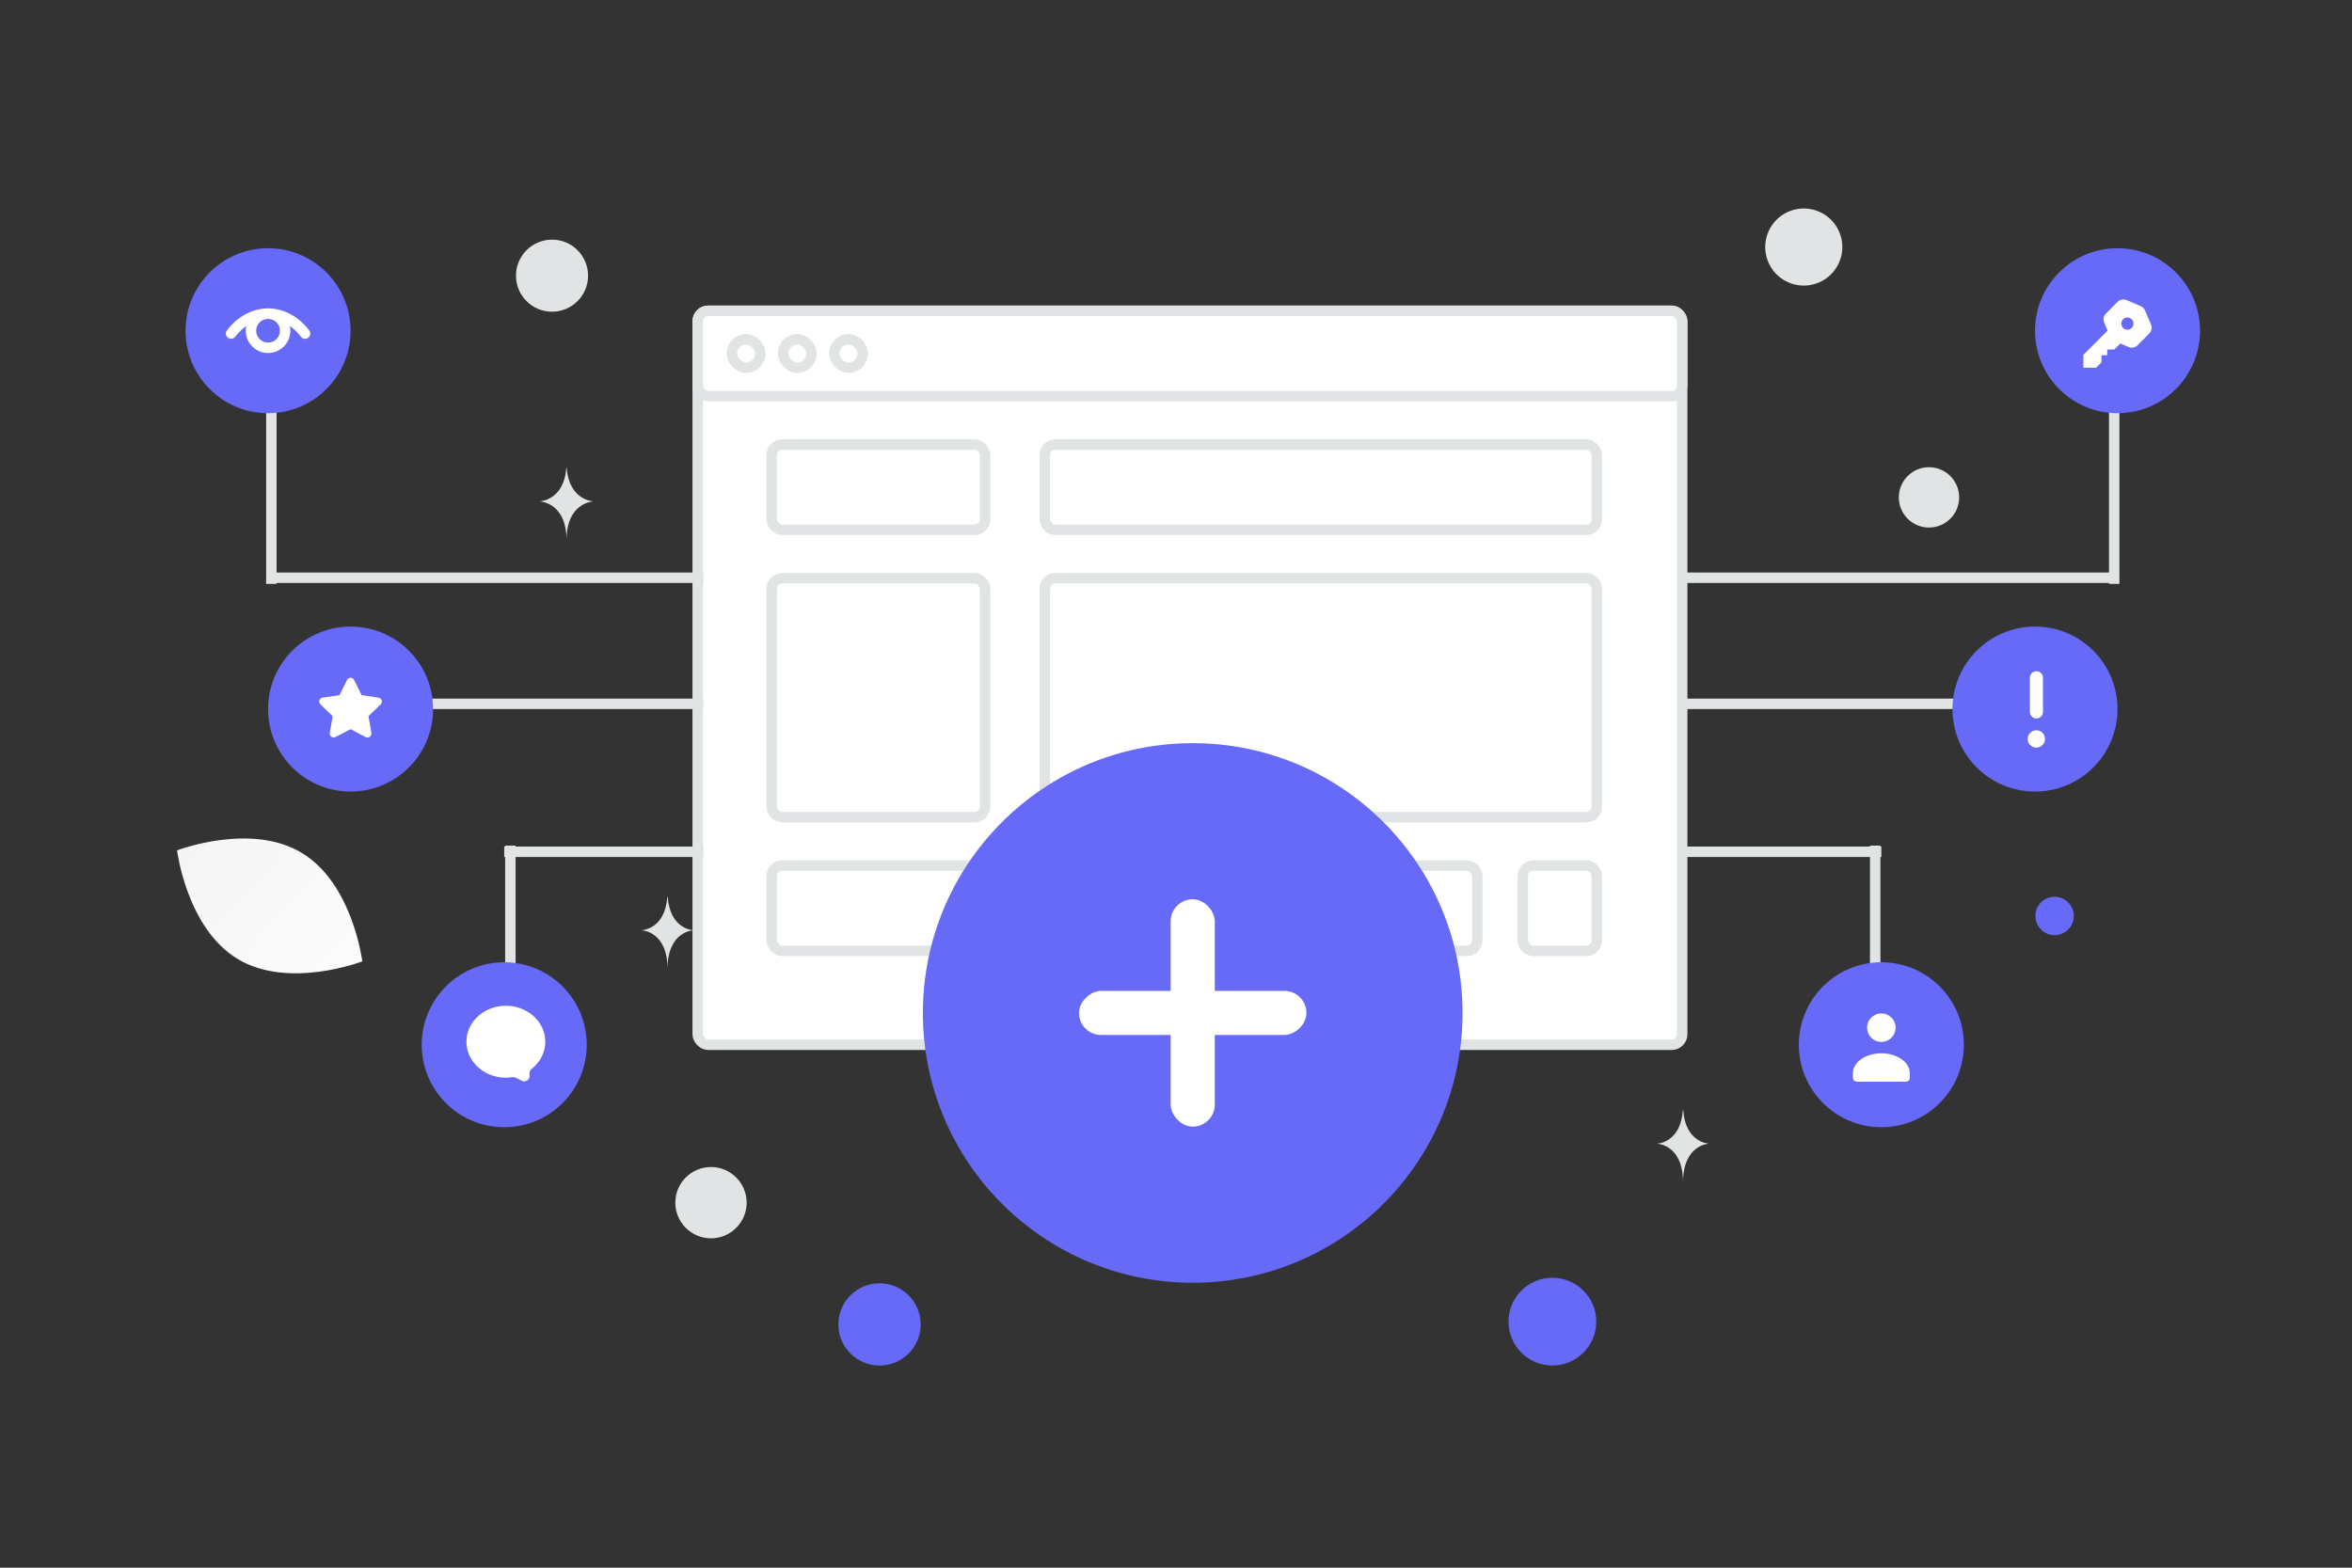 <svg width="900" height="600" viewBox="0 0 900 600" fill="none" xmlns="http://www.w3.org/2000/svg"><rect x="0" y="0" width="900" height="600" fill="#333333" stroke="none"/><path fill="transparent" d="M0 0h900v600H0z"/><path d="M90.992 367.057c19.571 11.73 47.649.887 47.649.887s-3.671-29.857-23.254-41.573c-19.57-11.73-47.637-.9-47.637-.9s3.672 29.856 23.242 41.586z" fill="url(#a)"/><circle cx="594.022" cy="505.827" r="16.791" transform="rotate(180 594.022 505.827)" fill="#666AF6"/><circle r="15.742" transform="matrix(-1 0 0 1 336.546 506.897)" fill="#666AF6"/><circle r="7.346" transform="matrix(-1 0 0 1 786.195 350.568)" fill="#666AF6"/><circle r="9.445" transform="scale(1 -1) rotate(60 498.934 151.59)" fill="#E1E4E5"/><circle r="13.643" transform="matrix(-1 0 0 1 272.061 460.297)" fill="#E1E4E5"/><circle r="11.544" transform="matrix(-1 0 0 1 738.132 190.362)" fill="#E1E4E5"/><circle r="10.366" transform="scale(1 -1) rotate(-75 42.924 -551.638)" fill="#E1E4E5"/><circle r="13.79" transform="matrix(-1 0 0 1 211.238 105.508)" fill="#E1E4E5"/><circle r="14.756" transform="scale(1 -1) rotate(-75 283.503 -497.03)" fill="#E1E4E5"/><path d="M216.707 179.014h.151c.895 12.679 10.324 12.874 10.324 12.874s-10.398.203-10.398 14.853c0-14.65-10.397-14.853-10.397-14.853s9.425-.195 10.32-12.874zm38.646 164.188h.145c.859 12.641 9.912 12.836 9.912 12.836s-9.983.202-9.983 14.809c0-14.607-9.983-14.809-9.983-14.809s9.05-.195 9.909-12.836zm388.598 81.677h.145c.859 12.642 9.912 12.836 9.912 12.836s-9.983.203-9.983 14.809c0-14.606-9.982-14.809-9.982-14.809s9.049-.194 9.908-12.836z" fill="#E1E4E5"/><rect x="266.978" y="118.953" width="376.713" height="280.902" rx="4" fill="#fff" stroke="#E1E4E5" stroke-width="4"/><rect x="266.978" y="118.953" width="376.713" height="32.663" rx="4" fill="#fff" stroke="#E1E4E5" stroke-width="4"/><rect x="280.043" y="129.84" width="10.888" height="10.888" rx="5.444" fill="#fff" stroke="#E1E4E5" stroke-width="4"/><rect x="299.641" y="129.84" width="10.888" height="10.888" rx="5.444" fill="#fff" stroke="#E1E4E5" stroke-width="4"/><rect x="319.239" y="129.84" width="10.888" height="10.888" rx="5.444" fill="#fff" stroke="#E1E4E5" stroke-width="4"/><rect x="295.286" y="170.125" width="81.657" height="32.663" rx="4" fill="#fff" stroke="#E1E4E5" stroke-width="4"/><rect x="399.807" y="170.125" width="211.221" height="32.663" rx="4" fill="#fff" stroke="#E1E4E5" stroke-width="4"/><rect x="295.286" y="331.262" width="81.657" height="32.663" rx="4" fill="#fff" stroke="#E1E4E5" stroke-width="4"/><rect x="399.807" y="331.262" width="28.308" height="32.663" rx="4" fill="#fff" stroke="#E1E4E5" stroke-width="4"/><rect x="445.535" y="331.262" width="28.308" height="32.663" rx="4" fill="#fff" stroke="#E1E4E5" stroke-width="4"/><rect x="491.263" y="331.262" width="28.308" height="32.663" rx="4" fill="#fff" stroke="#E1E4E5" stroke-width="4"/><rect x="536.992" y="331.262" width="28.308" height="32.663" rx="4" fill="#fff" stroke="#E1E4E5" stroke-width="4"/><rect x="582.72" y="331.262" width="28.308" height="32.663" rx="4" fill="#fff" stroke="#E1E4E5" stroke-width="4"/><rect x="295.286" y="221.297" width="81.657" height="91.456" rx="4" fill="#fff" stroke="#E1E4E5" stroke-width="4"/><rect x="399.807" y="221.297" width="211.221" height="91.456" rx="4" fill="#fff" stroke="#E1E4E5" stroke-width="4"/><path stroke="#E1E4E5" stroke-width="4" d="M192.942 325.996h76.213m450.749 0H643.69M145.036 269.38h124.119m498.655 0H643.691m-541.117-48.261h166.581m541.116 0H643.69M195.297 406.387v-82.746m522.252 82.746v-82.746M103.84 140.728v82.746m705.165-82.746v82.746"/><circle cx="102.574" cy="126.574" r="31.574" fill="#666AF6"/><path d="M88.42 127.663c7.817-10.162 20.491-10.162 28.308 0" stroke="#fff" stroke-width="4" stroke-linecap="round" stroke-linejoin="round"/><path d="M107.193 121.955a6.532 6.532 0 1 1-9.238 9.238 6.532 6.532 0 0 1 9.238-9.238" stroke="#fff" stroke-width="4" stroke-linecap="round" stroke-linejoin="round"/><circle r="31.574" transform="matrix(-1 0 0 1 810.272 126.574)" fill="#666AF6"/><circle cx="134.148" cy="271.38" r="31.574" fill="#666AF6"/><path fill-rule="evenodd" clip-rule="evenodd" d="m134.145 279.078 5.75 3.012c1.118.586 2.428-.36 2.213-1.603l-1.098-6.382 4.652-4.516c.906-.88.407-2.415-.846-2.595l-6.426-.931-2.875-5.811c-.558-1.131-2.175-1.131-2.737 0l-2.872 5.811-6.426.931c-1.252.18-1.751 1.715-.845 2.595l4.652 4.516-1.098 6.382c-.215 1.243 1.095 2.189 2.213 1.603l5.749-3.012h-.006z" fill="#fff"/><circle r="31.574" transform="matrix(-1 0 0 1 778.697 271.38)" fill="#666AF6"/><path d="M779.242 272.469v-13.065m-.003 22.591a.817.817 0 1 0 .007 1.633.817.817 0 0 0-.007-1.633" stroke="#fff" stroke-width="5" stroke-linecap="round" stroke-linejoin="round"/><circle cx="192.942" cy="399.854" r="31.574" fill="#666AF6"/><path fill-rule="evenodd" clip-rule="evenodd" d="M208.647 398.699c0 4.151-2.014 7.846-5.18 10.36-.517.411-.848 1.021-.848 1.681l-.001 1.127c-.001 1.484-1.561 2.452-2.891 1.791l-2.42-1.202a2.14 2.14 0 0 0-1.271-.186 16.38 16.38 0 0 1-2.465.187c-8.295 0-15.076-6.126-15.076-13.758 0-7.632 6.781-13.758 15.076-13.758 8.295 0 15.076 6.126 15.076 13.758z" fill="#fff"/><circle r="31.574" transform="matrix(-1 0 0 1 719.904 399.854)" fill="#666AF6"/><path fill-rule="evenodd" clip-rule="evenodd" d="M730.792 410.901v1.554c0 .857-.697 1.553-1.555 1.553h-18.665a1.554 1.554 0 0 1-1.555-1.553v-1.579c0-4.701 5.378-7.755 10.887-7.755s10.888 3.056 10.888 7.755m-7.038-21.404a5.444 5.444 0 1 1-7.7 7.699 5.444 5.444 0 0 1 7.7-7.699zm82.562-253.512v-2.18h2.719l2.309-2.314 3.187 1.357a3.07 3.07 0 0 0 3.378-.658l4.527-4.537a3.092 3.092 0 0 0 .657-3.386l-2.311-5.451a3.075 3.075 0 0 0-1.629-1.632l-5.439-2.316a3.07 3.07 0 0 0-3.378.659l-4.526 4.537a3.089 3.089 0 0 0-.656 3.385l1.319 3.112-9.266 9.287v4.905h4.894l2.04-2.044v-2.726h2.175v.002z" fill="#fff"/><path fill-rule="evenodd" clip-rule="evenodd" d="M814.074 121.495a2.36 2.36 0 0 0-2.352 2.363 2.354 2.354 0 0 0 2.363 2.351 2.358 2.358 0 0 0 0-4.714" fill="#666AF6"/><circle cx="456.397" cy="387.682" r="103.253" fill="#666AF6"/><rect x="447.955" y="344.174" width="16.884" height="87.019" rx="8.442" fill="#fff"/><rect x="499.906" y="379.24" width="16.884" height="87.019" rx="8.442" transform="rotate(90 499.906 379.24)" fill="#fff"/><defs><linearGradient id="a" x1="166.726" y1="404.814" x2="9.252" y2="258.5" gradientUnits="userSpaceOnUse"><stop stop-color="#fff"/><stop offset="1" stop-color="#EEE"/></linearGradient></defs></svg>